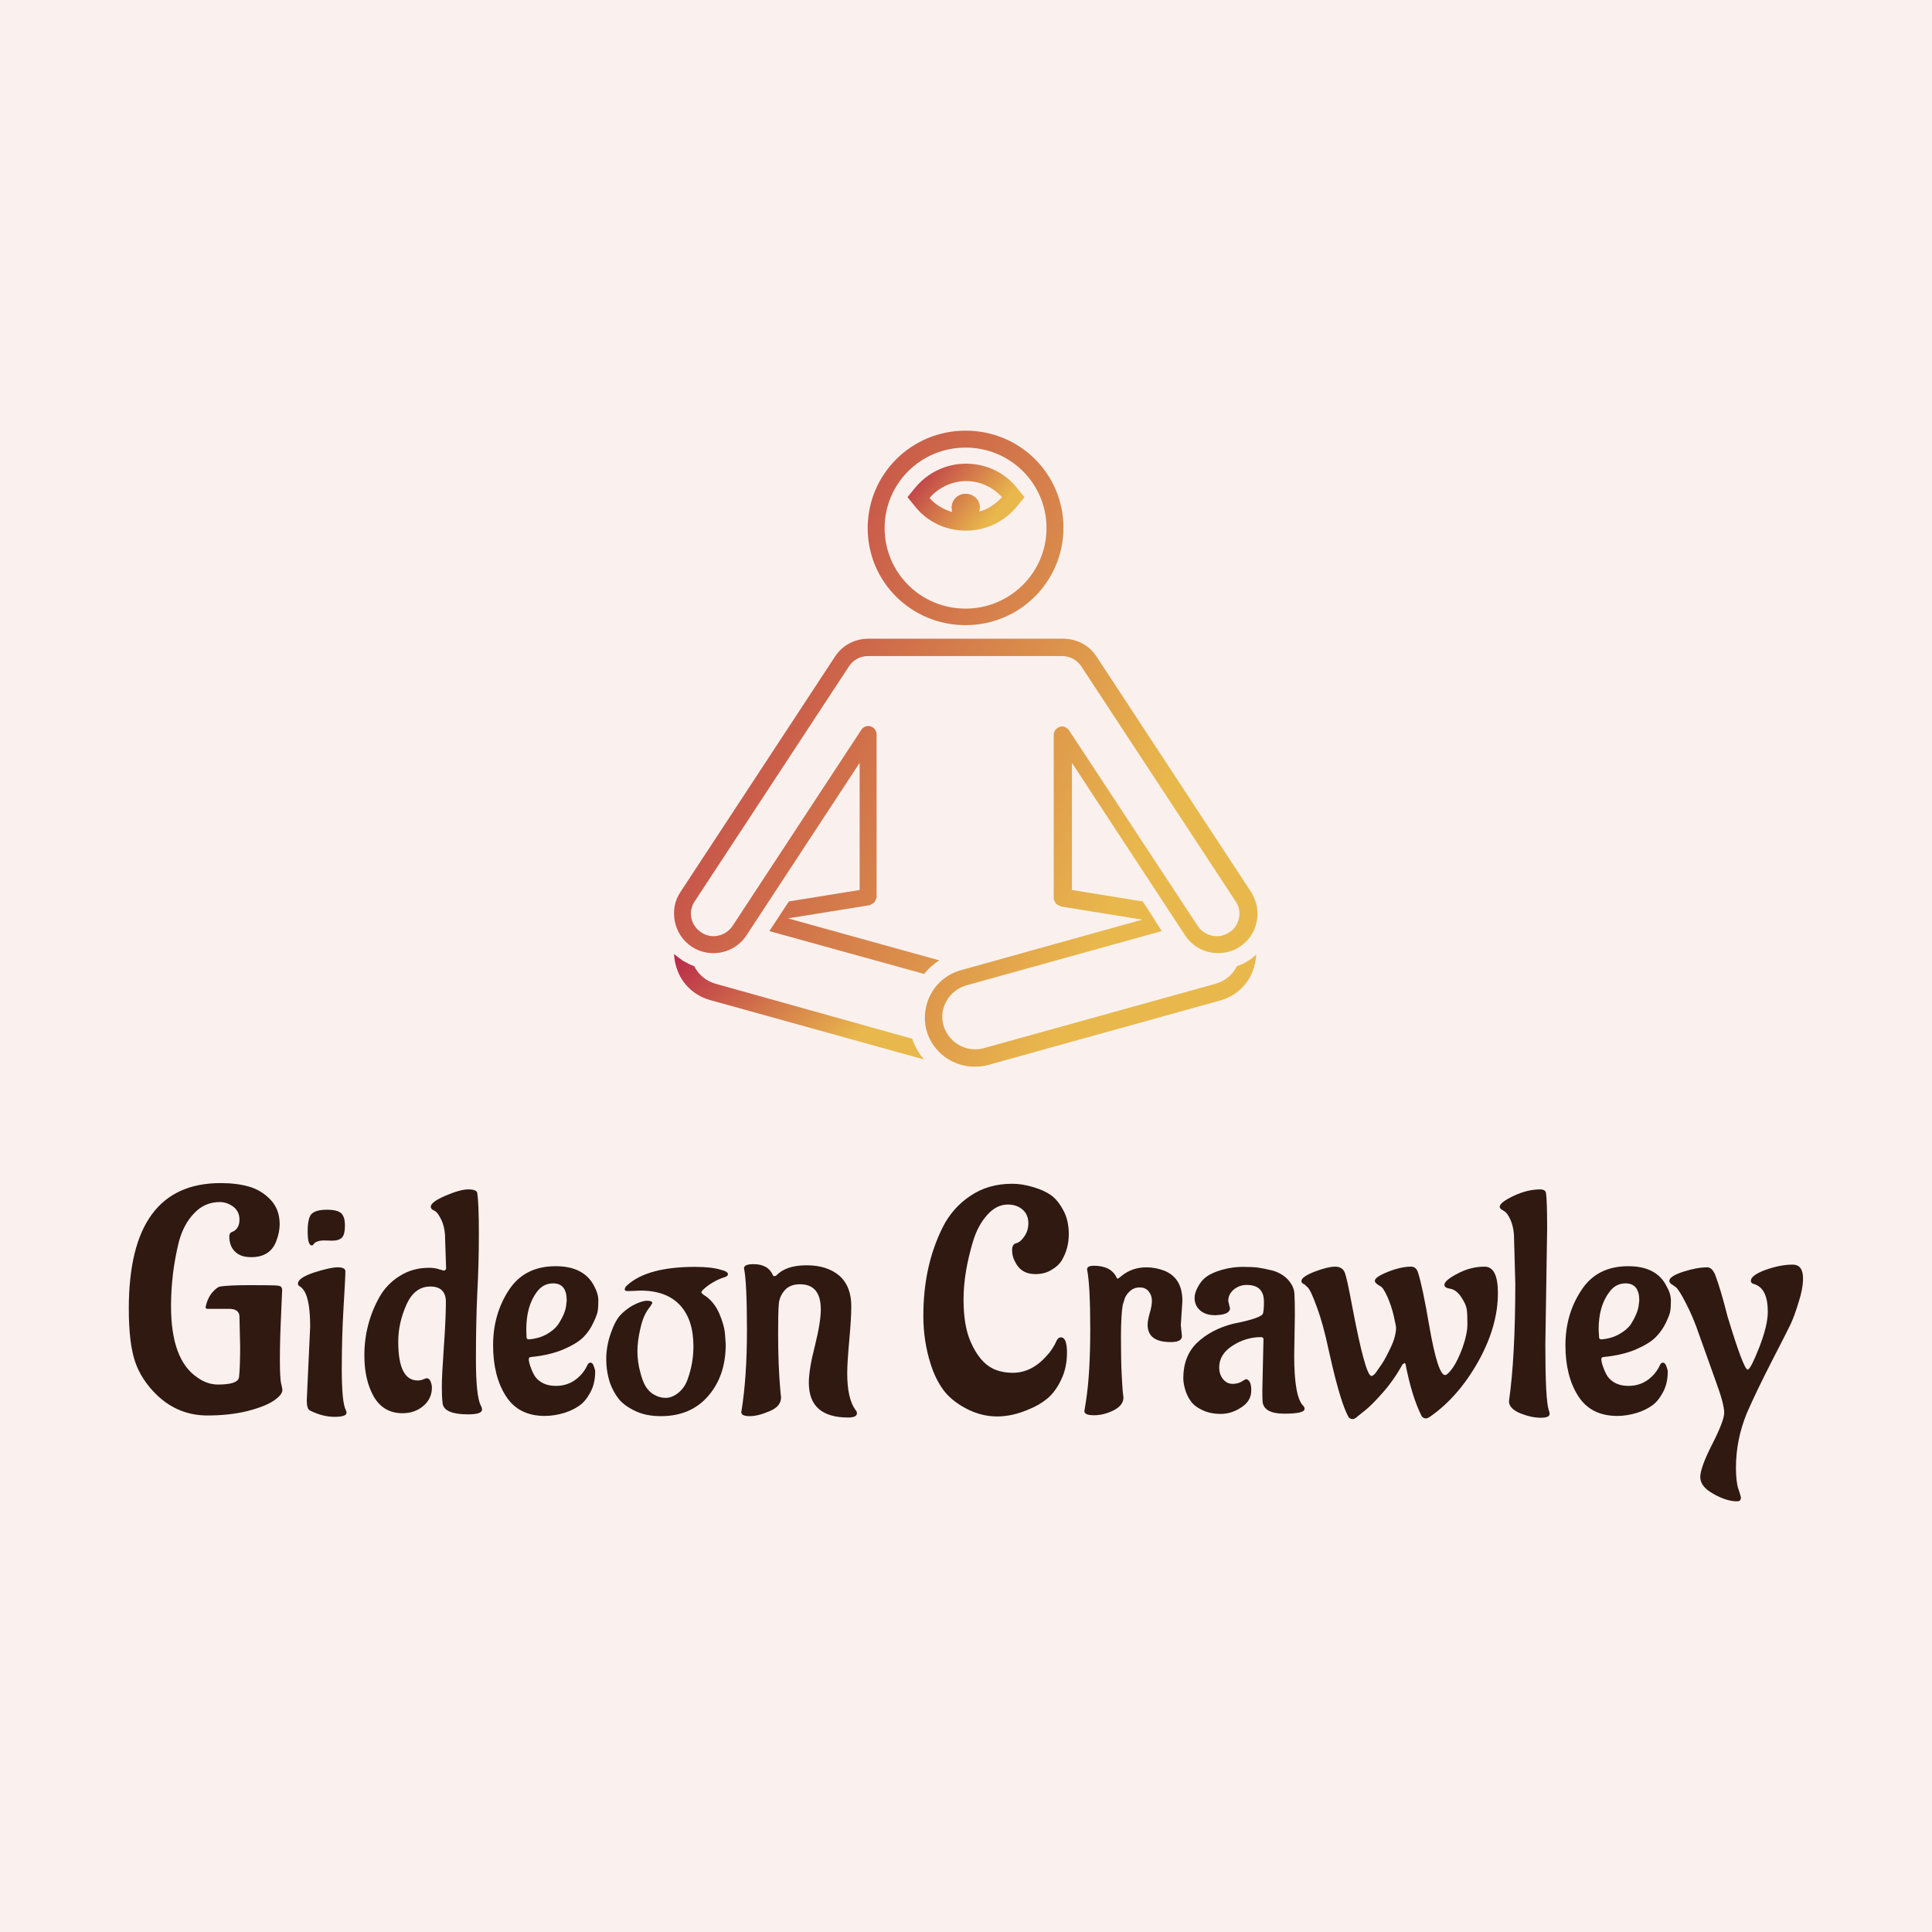 <svg data-v-fde0c5aa="" xmlns="http://www.w3.org/2000/svg" viewBox="0 0 300 300" class="iconAbove"><!----><defs data-v-fde0c5aa=""><!----></defs><rect data-v-fde0c5aa="" fill="#FAF1EE" x="0" y="0" width="300px" height="300px" class="logo-background-square"></rect><defs data-v-fde0c5aa=""><!----></defs><g data-v-fde0c5aa="" id="a881cc79-b35c-453c-baa6-8c829ccff9a8" fill="#2F1911" transform="matrix(3.507,0,0,3.507,18.667,174.485)"><path d="M5.31 9.88L5.28 8.55L5.28 8.55Q5.28 8.23 4.89 8.20L4.89 8.20L3.89 8.20L3.89 8.20Q3.78 8.20 3.78 8.13L3.78 8.13L3.78 8.13Q3.86 7.73 4.07 7.48L4.07 7.48L4.07 7.48Q4.28 7.24 4.42 7.21L4.42 7.21L4.42 7.21Q4.82 7.15 5.71 7.15L5.71 7.15L5.71 7.15Q6.61 7.15 6.83 7.16L6.83 7.16L6.83 7.16Q7.06 7.17 7.11 7.21L7.11 7.21L7.11 7.21Q7.17 7.28 7.17 7.37L7.17 7.37L7.17 7.37Q7.17 7.46 7.12 8.53L7.12 8.53L7.12 8.53Q7.07 9.60 7.07 10.45L7.07 10.45L7.07 10.45Q7.07 11.30 7.13 11.52L7.13 11.52L7.13 11.52Q7.18 11.73 7.18 11.79L7.18 11.79L7.18 11.79Q7.18 12.01 6.79 12.27L6.79 12.27L6.79 12.27Q6.40 12.53 5.61 12.73L5.61 12.73L5.61 12.73Q4.82 12.92 3.86 12.92L3.86 12.92L3.86 12.92Q2.59 12.92 1.65 12.04L1.65 12.04L1.65 12.04Q0.92 11.34 0.65 10.51L0.65 10.51L0.65 10.51Q0.38 9.69 0.38 8.19L0.38 8.19L0.38 8.19Q0.38 2.63 4.45 2.63L4.45 2.63L4.45 2.63Q5.14 2.63 5.68 2.78L5.68 2.78L5.68 2.78Q6.23 2.93 6.64 3.35L6.64 3.35L6.64 3.35Q7.06 3.78 7.06 4.45L7.06 4.45L7.06 4.45Q7.06 4.80 6.92 5.17L6.92 5.17L6.92 5.17Q6.66 5.91 5.80 5.91L5.80 5.91L5.80 5.91Q5.32 5.91 5.08 5.66L5.08 5.66L5.08 5.66Q4.83 5.42 4.83 4.98L4.83 4.98L4.83 4.98Q4.83 4.82 5.01 4.77L5.01 4.77L5.01 4.77Q5.28 4.62 5.28 4.25L5.28 4.25L5.28 4.25Q5.28 3.88 5.00 3.67L5.00 3.67L5.00 3.67Q4.72 3.47 4.41 3.47L4.41 3.47L4.41 3.47Q3.74 3.47 3.28 3.96L3.28 3.96L3.28 3.96Q2.81 4.44 2.60 5.22L2.60 5.22L2.60 5.22Q2.25 6.62 2.25 8.08L2.25 8.08L2.25 8.08Q2.25 10.46 3.42 11.24L3.42 11.24L3.42 11.24Q3.85 11.55 4.33 11.55L4.33 11.55L4.33 11.55Q5.21 11.55 5.26 11.23L5.26 11.23L5.26 11.23Q5.31 10.79 5.31 9.88L5.31 9.88ZM9.38 5.18L9.38 5.18L9.04 5.17L9.04 5.17Q8.67 5.17 8.55 5.35L8.55 5.35L8.55 5.35Q8.53 5.39 8.48 5.39L8.48 5.39L8.48 5.39Q8.30 5.39 8.30 4.77L8.30 4.77L8.30 4.77Q8.30 4.14 8.49 3.98L8.49 3.98L8.49 3.98Q8.68 3.81 9.15 3.81L9.15 3.81L9.15 3.81Q9.62 3.81 9.79 3.97L9.79 3.97L9.79 3.97Q9.95 4.13 9.95 4.51L9.95 4.51L9.95 4.51Q9.95 4.89 9.83 5.03L9.83 5.03L9.83 5.03Q9.70 5.18 9.38 5.18ZM8.26 12.25L8.26 12.25L8.41 8.99L8.41 8.99Q8.41 7.83 8.15 7.41L8.15 7.41L8.15 7.41Q8.06 7.27 7.95 7.20L7.95 7.20L7.95 7.20Q7.87 7.17 7.87 7.08L7.87 7.08L7.87 7.08Q7.87 6.83 8.58 6.59L8.58 6.59L8.58 6.59Q9.30 6.36 9.63 6.36L9.63 6.36L9.63 6.36Q9.95 6.36 9.97 6.52L9.97 6.52L9.97 6.52Q9.97 6.80 9.89 8.11L9.89 8.11L9.89 8.11Q9.81 9.42 9.81 10.86L9.81 10.86L9.81 10.86Q9.81 12.31 9.98 12.66L9.98 12.66L9.98 12.66Q10.02 12.73 10.02 12.80L10.02 12.80L10.02 12.80Q10.02 12.98 9.49 12.98L9.49 12.98L9.49 12.98Q8.96 12.98 8.40 12.70L8.40 12.70L8.40 12.70Q8.26 12.63 8.26 12.25ZM13.68 6.38L13.68 6.38L13.68 6.38Q13.93 6.38 14.13 6.45L14.13 6.45L14.13 6.45Q14.34 6.51 14.35 6.51L14.35 6.51L14.43 6.44L14.38 4.91L14.38 4.91Q14.35 4.52 14.21 4.24L14.21 4.24L14.21 4.24Q14.07 3.96 13.96 3.88L13.96 3.88L13.83 3.81L13.83 3.81Q13.75 3.75 13.75 3.68L13.75 3.68L13.75 3.68Q13.75 3.47 14.40 3.19L14.40 3.19L14.40 3.19Q15.05 2.91 15.41 2.91L15.41 2.91L15.41 2.91Q15.78 2.91 15.81 3.07L15.81 3.07L15.81 3.07Q15.88 3.54 15.88 4.88L15.88 4.88L15.88 4.88Q15.88 6.22 15.81 7.50L15.81 7.50L15.81 7.50Q15.75 8.79 15.75 10.42L15.75 10.42L15.75 10.42Q15.75 12.05 15.96 12.47L15.96 12.47L15.96 12.47Q16.02 12.57 16.02 12.66L16.02 12.66L16.02 12.66Q16.02 12.87 15.41 12.87L15.41 12.87L15.41 12.87Q14.27 12.87 14.27 12.32L14.27 12.32L14.27 12.32Q14.24 12.10 14.24 11.63L14.24 11.63L14.24 11.63Q14.24 11.16 14.33 9.88L14.33 9.88L14.33 9.88Q14.42 8.60 14.42 7.90L14.42 7.90L14.42 7.90Q14.42 7.21 13.73 7.21L13.73 7.21L13.73 7.21Q13.03 7.21 12.67 8.02L12.67 8.02L12.67 8.02Q12.31 8.83 12.31 9.65L12.31 9.65L12.31 9.65Q12.31 11.37 13.17 11.37L13.17 11.37L13.17 11.37Q13.30 11.37 13.42 11.32L13.42 11.32L13.42 11.32Q13.54 11.27 13.57 11.27L13.57 11.27L13.57 11.27Q13.68 11.27 13.74 11.41L13.74 11.41L13.74 11.41Q13.80 11.55 13.80 11.69L13.80 11.69L13.80 11.69Q13.80 12.17 13.43 12.49L13.43 12.49L13.43 12.49Q13.05 12.82 12.50 12.82L12.50 12.82L12.50 12.82Q11.66 12.82 11.23 12.09L11.23 12.09L11.23 12.09Q10.81 11.35 10.81 10.26L10.81 10.26L10.81 10.26Q10.81 8.88 11.47 7.69L11.47 7.69L11.47 7.69Q11.80 7.10 12.38 6.74L12.38 6.74L12.38 6.74Q12.95 6.38 13.68 6.38ZM17.98 9.11L17.98 9.11L17.99 9.46L17.99 9.46Q17.99 9.55 18.10 9.55L18.10 9.55L18.10 9.55Q18.55 9.51 18.89 9.32L18.89 9.32L18.89 9.32Q19.22 9.13 19.39 8.89L19.39 8.89L19.39 8.89Q19.73 8.37 19.75 7.99L19.75 7.99L19.77 7.83L19.77 7.83Q19.77 7.07 19.17 7.07L19.17 7.07L19.17 7.07Q18.72 7.07 18.44 7.46L18.44 7.46L18.44 7.46Q17.98 8.08 17.98 9.11ZM21.03 10.98L21.03 10.98L21.03 10.98Q21.03 11.51 20.81 11.91L20.81 11.91L20.81 11.91Q20.59 12.31 20.32 12.49L20.32 12.49L20.32 12.49Q20.05 12.68 19.68 12.80L19.68 12.80L19.68 12.80Q19.22 12.94 18.80 12.94L18.80 12.94L18.80 12.94Q17.63 12.94 17.07 12.05L17.07 12.05L17.07 12.05Q16.51 11.17 16.51 9.81L16.51 9.81L16.51 9.81Q16.51 8.44 17.20 7.38L17.20 7.38L17.20 7.38Q17.89 6.31 19.28 6.31L19.28 6.31L19.28 6.31Q20.54 6.31 20.99 7.20L20.99 7.20L20.99 7.20Q21.17 7.53 21.17 7.83L21.17 7.83L21.17 7.83Q21.17 8.13 21.14 8.31L21.14 8.31L21.14 8.31Q21.11 8.48 20.94 8.83L20.94 8.83L20.94 8.83Q20.78 9.18 20.50 9.46L20.50 9.46L20.50 9.46Q20.22 9.74 19.61 10.00L19.61 10.00L19.61 10.00Q19.01 10.25 18.20 10.33L18.20 10.33L18.20 10.33Q18.09 10.33 18.09 10.43L18.09 10.43L18.09 10.43Q18.09 10.56 18.18 10.80L18.18 10.80L18.18 10.80Q18.27 11.05 18.38 11.21L18.38 11.21L18.38 11.21Q18.69 11.61 19.29 11.61L19.29 11.61L19.29 11.61Q19.89 11.61 20.31 11.21L20.31 11.21L20.31 11.21Q20.54 11.00 20.68 10.70L20.68 10.70L20.68 10.70Q20.73 10.58 20.82 10.58L20.82 10.58L20.82 10.58Q20.92 10.58 20.97 10.74L20.97 10.74L20.97 10.74Q21.03 10.89 21.03 10.98ZM23.03 7.39L23.03 7.39L23.03 7.39Q22.67 7.41 22.50 7.41L22.50 7.41L22.50 7.41Q22.34 7.42 22.34 7.34L22.34 7.34L22.34 7.34Q22.34 7.25 22.43 7.17L22.43 7.17L22.43 7.17Q23.32 6.34 25.45 6.34L25.45 6.34L25.45 6.34Q26.18 6.34 26.60 6.47L26.60 6.47L26.74 6.51L26.74 6.51Q26.91 6.58 26.91 6.66L26.91 6.66L26.91 6.66Q26.91 6.73 26.81 6.78L26.81 6.78L26.81 6.78Q26.43 6.89 26.08 7.13L26.08 7.13L26.08 7.13Q25.73 7.38 25.73 7.48L25.73 7.48L25.82 7.57L25.82 7.57Q26.26 7.83 26.51 8.37L26.51 8.37L26.51 8.37Q26.75 8.92 26.78 9.34L26.78 9.34L26.81 9.77L26.81 9.77Q26.81 11.16 26.04 12.05L26.04 12.05L26.04 12.05Q25.27 12.95 23.94 12.95L23.94 12.95L23.94 12.95Q23.27 12.95 22.78 12.71L22.78 12.71L22.78 12.71Q22.29 12.47 22.06 12.17L22.06 12.17L22.06 12.17Q21.83 11.87 21.69 11.49L21.69 11.49L21.69 11.49Q21.52 10.98 21.52 10.42L21.52 10.42L21.52 10.42Q21.52 9.87 21.71 9.31L21.71 9.31L21.71 9.31Q21.90 8.75 22.14 8.48L22.14 8.48L22.14 8.48Q22.39 8.22 22.69 8.05L22.69 8.05L22.69 8.05Q23.09 7.84 23.32 7.84L23.32 7.84L23.32 7.84Q23.56 7.84 23.56 7.94L23.56 7.94L23.48 8.08L23.48 8.08Q23.17 8.44 23.04 9.03L23.04 9.03L23.04 9.03Q22.90 9.62 22.90 10.07L22.90 10.07L22.90 10.07Q22.90 10.53 23.02 10.98L23.02 10.98L23.02 10.98Q23.13 11.42 23.27 11.64L23.27 11.64L23.27 11.64Q23.41 11.86 23.59 11.97L23.59 11.97L23.59 11.97Q23.86 12.14 24.15 12.14L24.15 12.14L24.15 12.14Q24.44 12.14 24.72 11.91L24.72 11.91L24.72 11.91Q25.00 11.68 25.13 11.30L25.13 11.30L25.13 11.30Q25.38 10.60 25.38 9.86L25.38 9.86L25.38 9.86Q25.38 8.68 24.79 8.04L24.79 8.04L24.79 8.04Q24.19 7.39 23.03 7.39ZM27.50 12.77L27.50 12.77L27.50 12.77Q27.75 11.26 27.75 9.14L27.75 9.14L27.75 9.14Q27.75 7.03 27.62 6.40L27.62 6.40L27.62 6.40Q27.62 6.22 28.04 6.22L28.04 6.22L28.04 6.22Q28.69 6.22 28.90 6.71L28.90 6.71L28.90 6.71Q28.91 6.75 28.97 6.75L28.97 6.75L28.97 6.75Q29.02 6.75 29.05 6.72L29.05 6.72L29.05 6.72Q29.48 6.27 30.39 6.27L30.39 6.27L30.39 6.27Q31.30 6.27 31.84 6.73L31.84 6.73L31.84 6.73Q32.37 7.20 32.37 8.08L32.37 8.08L32.37 8.08Q32.37 8.61 32.28 9.59L32.28 9.59L32.28 9.59Q32.19 10.57 32.19 11.05L32.19 11.05L32.19 11.05Q32.19 12.18 32.56 12.68L32.56 12.68L32.56 12.68Q32.62 12.75 32.62 12.82L32.62 12.82L32.62 12.82Q32.62 13.01 32.23 13.01L32.23 13.01L32.23 13.01Q30.49 13.01 30.49 11.47L30.49 11.47L30.49 11.47Q30.49 10.88 30.76 9.83L30.76 9.83L30.76 9.83Q31.02 8.78 31.02 8.23L31.02 8.23L31.02 8.23Q31.02 7.11 30.10 7.11L30.10 7.11L30.10 7.11Q29.65 7.11 29.42 7.38L29.42 7.38L29.42 7.38Q29.19 7.64 29.16 7.99L29.16 7.99L29.16 7.99Q29.13 8.33 29.13 9.28L29.13 9.28L29.13 9.28Q29.13 10.74 29.23 11.82L29.23 11.82L29.26 12.12L29.26 12.12Q29.26 12.52 28.75 12.73L28.75 12.73L28.75 12.73Q28.24 12.95 27.87 12.95L27.87 12.95L27.87 12.95Q27.50 12.95 27.50 12.77ZM41.65 9.46L41.65 9.46L41.65 9.46Q41.92 9.46 41.92 10.14L41.92 10.14L41.92 10.14Q41.92 10.81 41.66 11.34L41.66 11.34L41.66 11.34Q41.41 11.87 41.05 12.17L41.05 12.17L41.05 12.17Q40.70 12.46 40.25 12.64L40.25 12.64L40.25 12.64Q38.75 13.30 37.45 12.61L37.45 12.61L37.45 12.61Q36.79 12.26 36.44 11.78L36.44 11.78L36.44 11.78Q36.09 11.30 35.88 10.63L35.88 10.63L35.88 10.63Q35.56 9.62 35.56 8.51L35.56 8.51L35.56 8.51Q35.56 7.41 35.77 6.44L35.77 6.44L35.77 6.44Q35.98 5.47 36.41 4.60L36.41 4.60L36.41 4.60Q36.85 3.72 37.65 3.19L37.65 3.19L37.65 3.19Q38.44 2.66 39.49 2.66L39.49 2.66L39.49 2.66Q39.94 2.66 40.43 2.81L40.43 2.81L40.43 2.81Q40.91 2.95 41.22 3.17L41.22 3.17L41.22 3.17Q41.52 3.39 41.76 3.84L41.76 3.84L41.76 3.84Q42 4.28 42 4.89L42 4.89L42 4.89Q42 5.53 41.69 6.05L41.69 6.05L41.69 6.05Q41.55 6.29 41.24 6.47L41.24 6.47L41.24 6.47Q40.94 6.66 40.52 6.66L40.52 6.66L40.52 6.66Q39.87 6.66 39.61 6.09L39.61 6.09L39.61 6.09Q39.49 5.87 39.49 5.60L39.49 5.60L39.49 5.60Q39.49 5.33 39.68 5.29L39.68 5.29L39.68 5.29Q39.87 5.24 40.04 4.98L40.04 4.98L40.04 4.98Q40.21 4.73 40.21 4.40L40.21 4.40L40.21 4.40Q40.21 4.13 40.07 3.93L40.07 3.93L40.07 3.93Q39.80 3.58 39.30 3.58L39.30 3.58L39.30 3.58Q38.79 3.58 38.38 4.05L38.38 4.05L38.38 4.05Q37.97 4.51 37.76 5.21L37.76 5.21L37.76 5.21Q37.34 6.61 37.34 7.78L37.34 7.78L37.34 7.78Q37.34 8.96 37.66 9.67L37.66 9.67L37.66 9.67Q38.05 10.56 38.65 10.85L38.65 10.85L38.65 10.85Q39.03 11.03 39.52 11.03L39.52 11.03L39.52 11.03Q40.35 11.03 41.01 10.29L41.01 10.29L41.01 10.29Q41.29 10.00 41.47 9.59L41.47 9.59L41.47 9.59Q41.54 9.46 41.65 9.46ZM47.03 7.85L46.96 8.92L47.01 9.41L47.01 9.41Q47.01 9.67 46.51 9.67L46.51 9.67L46.51 9.67Q45.49 9.67 45.49 8.90L45.49 8.90L45.49 8.90Q45.49 8.72 45.58 8.40L45.58 8.40L45.58 8.40Q45.68 8.08 45.68 7.84L45.68 7.84L45.68 7.84Q45.68 7.60 45.54 7.43L45.54 7.43L45.54 7.43Q45.40 7.25 45.14 7.25L45.14 7.25L45.14 7.25Q44.87 7.25 44.68 7.44L44.68 7.44L44.68 7.44Q44.49 7.63 44.45 7.83L44.45 7.83L44.39 8.02L44.39 8.02Q44.31 8.46 44.31 9.47L44.31 9.47L44.31 9.47Q44.31 10.49 44.34 11.07L44.34 11.07L44.34 11.07Q44.37 11.65 44.39 11.87L44.39 11.87L44.39 11.87Q44.42 12.08 44.42 12.12L44.42 12.12L44.42 12.12Q44.42 12.47 43.99 12.69L43.99 12.69L43.99 12.69Q43.55 12.91 43.12 12.91L43.12 12.91L43.12 12.91Q42.69 12.91 42.69 12.73L42.69 12.73L42.76 12.29L42.76 12.29Q42.95 11.07 42.95 9.11L42.95 9.11L42.95 9.11Q42.95 7.15 42.81 6.45L42.81 6.45L42.81 6.45Q42.81 6.29 43.11 6.29L43.11 6.29L43.11 6.29Q43.86 6.29 44.11 6.80L44.11 6.80L44.11 6.80Q44.13 6.86 44.16 6.86L44.16 6.86L44.16 6.86Q44.20 6.86 44.35 6.73L44.35 6.73L44.35 6.73Q44.81 6.36 45.44 6.36L45.44 6.36L45.44 6.36Q45.84 6.36 46.23 6.51L46.23 6.51L46.23 6.51Q47.03 6.83 47.03 7.85L47.03 7.85ZM52.01 8.47L52.01 8.47L51.98 10.26L51.98 10.26Q51.98 12.12 52.39 12.50L52.39 12.50L52.39 12.50Q52.44 12.56 52.44 12.63L52.44 12.63L52.44 12.63Q52.44 12.84 51.54 12.84L51.54 12.84L51.54 12.84Q50.64 12.84 50.58 12.31L50.58 12.31L50.58 12.31Q50.57 12.18 50.57 11.79L50.57 11.79L50.62 9.55L50.62 9.55Q50.62 9.45 50.51 9.45L50.51 9.45L50.51 9.45Q49.84 9.45 49.25 9.83L49.25 9.83L49.25 9.83Q48.66 10.21 48.66 10.79L48.66 10.79L48.66 10.79Q48.66 11.10 48.83 11.31L48.83 11.31L48.83 11.31Q49 11.52 49.25 11.52L49.25 11.52L49.25 11.52Q49.49 11.52 49.65 11.42L49.65 11.42L49.65 11.42Q49.81 11.33 49.84 11.31L49.84 11.31L49.84 11.31Q50.08 11.34 50.08 11.81L50.08 11.81L50.08 11.81Q50.08 12.28 49.64 12.56L49.64 12.56L49.64 12.56Q49.21 12.85 48.73 12.85L48.73 12.85L48.73 12.85Q48.26 12.85 47.91 12.68L47.91 12.68L47.91 12.68Q47.57 12.52 47.42 12.31L47.42 12.31L47.42 12.31Q47.26 12.10 47.17 11.83L47.17 11.83L47.17 11.83Q47.07 11.51 47.07 11.27L47.07 11.27L47.07 11.27Q47.07 10.29 47.68 9.70L47.68 9.70L47.68 9.70Q48.30 9.11 49.27 8.86L49.27 8.86L49.27 8.86Q50.54 8.61 50.60 8.40L50.60 8.40L50.60 8.40Q50.64 8.25 50.64 7.88L50.64 7.88L50.64 7.88Q50.64 7.14 49.88 7.14L49.88 7.14L49.88 7.14Q49.56 7.14 49.31 7.34L49.31 7.34L49.31 7.34Q49.06 7.55 49.06 7.85L49.06 7.85L49.14 8.19L49.14 8.19Q49.11 8.43 48.64 8.47L48.64 8.47L48.48 8.48L48.48 8.48Q48.06 8.48 47.82 8.27L47.82 8.27L47.82 8.27Q47.57 8.06 47.57 7.71L47.57 7.71L47.57 7.71Q47.57 7.49 47.72 7.22L47.72 7.22L47.72 7.22Q47.87 6.94 48.09 6.78L48.09 6.78L48.09 6.78Q48.31 6.61 48.78 6.47L48.78 6.47L48.78 6.47Q49.25 6.34 49.69 6.34L49.69 6.34L49.69 6.34Q50.12 6.34 50.36 6.37L50.36 6.37L50.36 6.37Q50.60 6.40 51.01 6.50L51.01 6.50L51.01 6.50Q51.42 6.61 51.70 6.90L51.70 6.90L51.70 6.90Q51.97 7.20 51.99 7.52L51.99 7.52L51.99 7.52Q52.01 7.85 52.01 8.47ZM58.03 12.95L58.03 12.95L58.03 12.95Q57.89 13.05 57.82 13.05L57.82 13.05L57.82 13.05Q57.67 13.05 57.61 12.92L57.61 12.92L57.61 12.92Q57.19 12.08 56.91 10.65L56.91 10.65L56.91 10.65Q56.90 10.60 56.87 10.60L56.87 10.60L56.78 10.65L56.78 10.65Q56.41 11.33 55.91 11.90L55.91 11.90L55.91 11.90Q55.41 12.47 55.10 12.71L55.10 12.71L54.80 12.95L54.80 12.95Q54.66 13.08 54.57 13.08L54.57 13.08L54.57 13.08Q54.42 13.08 54.36 12.94L54.36 12.94L54.36 12.94Q54.05 12.35 53.65 10.65L53.65 10.65L53.52 10.08L53.52 10.08Q53.26 8.85 52.98 8.11L52.98 8.11L52.98 8.11Q52.71 7.36 52.57 7.24L52.57 7.24L52.43 7.11L52.43 7.11Q52.30 7.07 52.30 6.97L52.30 6.97L52.30 6.97Q52.30 6.78 52.89 6.55L52.89 6.55L52.89 6.55Q53.47 6.33 53.79 6.33L53.79 6.33L53.79 6.33Q54.11 6.33 54.22 6.59L54.22 6.59L54.22 6.59Q54.32 6.85 54.54 8.04L54.54 8.04L54.54 8.04Q55.13 11.17 55.40 11.17L55.40 11.17L55.40 11.17Q55.48 11.17 55.59 11.03L55.59 11.03L55.59 11.03Q55.69 10.88 55.84 10.67L55.84 10.67L55.84 10.67Q55.99 10.46 56.24 9.94L56.24 9.94L56.24 9.94Q56.49 9.42 56.49 9.03L56.49 9.03L56.49 9.03Q56.49 8.96 56.39 8.52L56.39 8.52L56.39 8.52Q56.29 8.08 56.11 7.67L56.11 7.67L56.11 7.67Q55.92 7.25 55.80 7.20L55.80 7.20L55.80 7.20Q55.55 7.06 55.55 6.96L55.55 6.96L55.55 6.96Q55.55 6.79 56.13 6.56L56.13 6.56L56.13 6.56Q56.70 6.33 57.16 6.33L57.16 6.33L57.16 6.33Q57.37 6.33 57.46 6.58L57.46 6.58L57.46 6.58Q57.67 7.24 57.96 8.95L57.96 8.95L57.96 8.95Q58.34 11.13 58.66 11.13L58.66 11.13L58.66 11.13Q58.77 11.13 59.00 10.81L59.00 10.81L59.00 10.81Q59.22 10.50 59.44 9.90L59.44 9.90L59.44 9.90Q59.65 9.30 59.65 8.87L59.65 8.87L59.65 8.87Q59.65 8.44 59.62 8.21L59.62 8.21L59.62 8.21Q59.58 7.98 59.37 7.67L59.37 7.67L59.37 7.67Q59.16 7.36 58.90 7.31L58.90 7.31L58.90 7.31Q58.63 7.27 58.63 7.14L58.63 7.14L58.63 7.14Q58.63 6.94 59.21 6.64L59.21 6.64L59.21 6.64Q59.79 6.33 60.41 6.33L60.41 6.33L60.41 6.33Q61.00 6.33 61.00 7.50L61.00 7.50L61.00 7.50Q61.00 8.97 60.13 10.53L60.13 10.53L60.13 10.53Q59.26 12.08 58.03 12.95ZM63.18 4.66L63.18 4.66L63.10 9.80L63.10 9.80Q63.10 12.21 63.25 12.68L63.25 12.68L63.25 12.68Q63.29 12.77 63.29 12.85L63.29 12.85L63.29 12.85Q63.29 13.02 62.89 13.02L62.89 13.02L62.89 13.02Q62.48 13.02 61.98 12.82L61.98 12.82L61.98 12.82Q61.49 12.61 61.49 12.29L61.49 12.29L61.49 12.29Q61.77 10.33 61.77 7.06L61.77 7.06L61.71 4.91L61.71 4.91Q61.68 4.52 61.55 4.24L61.55 4.24L61.55 4.24Q61.42 3.96 61.29 3.88L61.29 3.88L61.18 3.81L61.18 3.81Q61.08 3.75 61.08 3.68L61.08 3.68L61.08 3.68Q61.08 3.49 61.69 3.20L61.69 3.20L61.69 3.20Q62.30 2.91 62.87 2.91L62.87 2.91L62.87 2.91Q63.10 2.91 63.13 3.07L63.13 3.07L63.13 3.07Q63.18 3.43 63.18 4.66ZM65.46 9.11L65.46 9.11L65.48 9.46L65.48 9.46Q65.48 9.55 65.59 9.55L65.59 9.55L65.59 9.55Q66.04 9.51 66.37 9.32L66.37 9.32L66.37 9.32Q66.71 9.13 66.88 8.89L66.88 8.89L66.88 8.89Q67.21 8.37 67.24 7.99L67.24 7.99L67.26 7.83L67.26 7.83Q67.26 7.07 66.65 7.07L66.65 7.07L66.65 7.07Q66.21 7.07 65.93 7.46L65.93 7.46L65.93 7.46Q65.46 8.08 65.46 9.11ZM68.52 10.98L68.52 10.98L68.52 10.98Q68.52 11.51 68.30 11.91L68.30 11.91L68.30 11.91Q68.08 12.31 67.81 12.49L67.81 12.49L67.81 12.49Q67.54 12.68 67.17 12.80L67.17 12.80L67.17 12.80Q66.71 12.94 66.29 12.94L66.29 12.94L66.29 12.94Q65.11 12.94 64.55 12.05L64.55 12.05L64.55 12.05Q63.99 11.17 63.99 9.81L63.99 9.81L63.99 9.81Q63.99 8.44 64.69 7.38L64.69 7.38L64.69 7.38Q65.38 6.31 66.77 6.31L66.77 6.31L66.77 6.31Q68.03 6.31 68.47 7.20L68.47 7.20L68.47 7.20Q68.66 7.53 68.66 7.83L68.66 7.83L68.66 7.83Q68.66 8.13 68.63 8.31L68.63 8.31L68.63 8.31Q68.60 8.48 68.43 8.83L68.43 8.83L68.43 8.83Q68.26 9.18 67.98 9.46L67.98 9.46L67.98 9.46Q67.70 9.74 67.10 10.00L67.10 10.00L67.10 10.00Q66.50 10.25 65.69 10.33L65.69 10.33L65.69 10.33Q65.58 10.33 65.58 10.43L65.58 10.43L65.58 10.43Q65.58 10.56 65.67 10.80L65.67 10.80L65.67 10.80Q65.76 11.05 65.87 11.21L65.87 11.21L65.87 11.21Q66.18 11.61 66.78 11.61L66.78 11.61L66.78 11.61Q67.38 11.61 67.80 11.21L67.80 11.21L67.80 11.21Q68.03 11.00 68.17 10.70L68.17 10.70L68.17 10.70Q68.22 10.58 68.31 10.58L68.31 10.58L68.31 10.58Q68.40 10.58 68.46 10.74L68.46 10.74L68.46 10.74Q68.52 10.89 68.52 10.98ZM71.76 16.55L71.76 16.55L71.76 16.55Q71.76 16.72 71.60 16.72L71.60 16.72L71.58 16.72L71.58 16.72Q71.12 16.72 70.54 16.39L70.54 16.39L70.54 16.39Q69.96 16.07 69.96 15.65L69.96 15.65L69.96 15.65Q69.96 15.23 70.49 14.19L70.49 14.19L70.49 14.19Q71.02 13.15 71.02 12.80L71.02 12.80L71.02 12.80Q71.02 12.42 70.66 11.44L70.66 11.44L70.66 11.44Q70.20 10.16 69.92 9.37L69.92 9.37L69.92 9.37Q69.65 8.57 69.33 7.96L69.33 7.96L69.33 7.96Q69.02 7.35 68.88 7.24L68.88 7.24L68.74 7.14L68.74 7.14Q68.59 7.06 68.59 6.96L68.59 6.96L68.59 6.96Q68.59 6.76 69.19 6.56L69.19 6.56L69.19 6.56Q69.80 6.36 70.27 6.36L70.27 6.36L70.27 6.36Q70.48 6.36 70.62 6.69L70.62 6.69L70.62 6.69Q70.87 7.35 71.16 8.51L71.16 8.51L71.16 8.51Q71.88 10.89 72.06 10.89L72.06 10.89L72.06 10.89Q72.18 10.89 72.57 9.91L72.57 9.91L72.57 9.91Q72.95 8.93 72.95 8.33L72.95 8.33L72.95 8.33Q72.95 7.28 72.34 7.10L72.34 7.10L72.34 7.10Q72.20 7.07 72.20 6.96L72.20 6.96L72.20 6.96Q72.20 6.71 72.86 6.47L72.86 6.47L72.86 6.47Q73.51 6.24 74.05 6.24L74.05 6.24L74.05 6.24Q74.51 6.24 74.51 6.85L74.51 6.85L74.51 6.85Q74.51 7.31 74.31 7.92L74.31 7.92L74.31 7.92Q74.12 8.54 73.95 8.90L73.95 8.90L73.95 8.90Q73.78 9.25 73.11 10.55L73.11 10.55L73.11 10.55Q72.45 11.84 72.02 12.82L72.02 12.82L72.02 12.82Q71.54 14 71.54 15.22L71.54 15.22L71.54 15.22Q71.54 15.86 71.65 16.18L71.65 16.18L71.65 16.18Q71.76 16.51 71.76 16.55Z"></path></g><defs data-v-fde0c5aa=""><linearGradient data-v-fde0c5aa="" gradientTransform="rotate(25)" id="382bdd49-449a-47ef-80fe-a994df004415" x1="0%" y1="0%" x2="100%" y2="0%"><stop data-v-fde0c5aa="" offset="0%" stop-color="#B82949" stop-opacity="1"></stop><stop data-v-fde0c5aa="" offset="100%" stop-color="#E9B84C" stop-opacity="1"></stop></linearGradient></defs><g data-v-fde0c5aa="" id="52fc0525-f386-4222-b6e8-7e53bc09ddde" stroke="none" fill="url(#382bdd49-449a-47ef-80fe-a994df004415)" transform="matrix(0.658,0,0,0.658,97.294,63.58)"><path d="M20.9 135.5c-2-.6-3.7-1.9-4.7-3.7-.1-.1-.1-.3-.2-.4-.9-.3-1.8-.8-2.7-1.3-.7-.5-1.4-1-2.1-1.6.1 1.9.6 3.7 1.5 5.4 1.5 2.7 4.1 4.7 7.1 5.5l50.4 14c-1.2-1.4-2.2-3.1-2.8-4.9l-46.5-13z"></path><path d="M144 131.4c-.1.1-.1.3-.2.4-1 1.8-2.7 3.1-4.7 3.7l-54.7 15.2c-.7.2-1.4.3-2.1.3-3.5 0-6.5-2.3-7.5-5.6-.6-2-.3-4 .7-5.8 1-1.8 2.7-3.1 4.7-3.7l46.1-12.8-1.6-2.5-.3-.5-.3-.5-2.3-3.5-16.7-2.7v-30l26.7 40.7c1.7 2.6 4.6 4.2 7.8 4.2 1.8 0 3.6-.5 5.1-1.5 2.1-1.4 3.5-3.4 4-5.9.5-2.4 0-4.9-1.3-7l-36.5-55.6c-1.7-2.6-4.5-4.1-7.6-4.2H56.8c-3.1.1-5.9 1.6-7.6 4.2l-36.5 55.6c-1.4 2.1-1.8 4.5-1.3 7 .5 2.4 1.9 4.5 4 5.9 1.5 1 3.3 1.5 5.1 1.5 3.2 0 6.1-1.6 7.8-4.2L55 83.4v30l-16.7 2.7-2.3 3.5-2.3 3.5 36.5 10.1c1-1.2 2.2-2.3 3.6-3.2l-35.7-9.9 19.2-3.1c.1 0 .1 0 .2-.1.1 0 .1 0 .2-.1.1 0 .1-.1.2-.1s.1-.1.2-.1l.1-.1c.1 0 .1-.1.2-.1l.1-.1c0-.1.1-.1.1-.2s.1-.1.1-.2.1-.1.1-.2 0-.1.1-.2c0-.1 0-.1.1-.2v-.2V76.7c0-.9-.6-1.7-1.4-1.9-.8-.3-1.8.1-2.2.8L25 121.9c-1 1.5-2.7 2.4-4.5 2.4-1 0-2-.3-2.9-.9-1.2-.8-2-2-2.3-3.3-.3-1.4 0-2.8.7-3.9l36.5-55.6c1-1.5 2.6-2.4 4.5-2.4H102.8c1.8 0 3.5.9 4.5 2.4l36.5 55.6c.8 1.2 1 2.6.7 3.9-.3 1.4-1.1 2.6-2.3 3.3-.9.6-1.9.9-2.9.9-1.8 0-3.5-.9-4.5-2.4l-30.4-46.2c-.5-.7-1.4-1.1-2.2-.8-.8.3-1.4 1-1.4 1.9V115.6c0 .1 0 .1.1.2 0 .1 0 .1.1.2 0 .1.1.1.1.2s.1.1.1.2.1.1.1.2l.1.1s.1.1.2.1l.1.1c.1 0 .1.1.2.1s.1.1.2.1.1 0 .2.1c.1 0 .1 0 .2.1l19.2 3.1L79 132.3c-3 .8-5.6 2.8-7.1 5.5s-1.9 5.9-1.1 8.8c1.4 5 6.1 8.5 11.3 8.5 1.1 0 2.1-.1 3.2-.4l54.7-15.2c3-.8 5.6-2.8 7.1-5.5.9-1.7 1.4-3.5 1.5-5.4-.6.6-1.3 1.2-2.1 1.6-.7.5-1.6.9-2.5 1.2zM80 50.9c12.8 0 23.1-10.3 23.1-23S92.8 5 80 5 56.9 15.3 56.9 28 67.2 50.9 80 50.9zM80 9c10.6 0 19.1 8.5 19.1 19S90.5 47 80 47c-10.6 0-19.1-8.5-19.1-19S69.4 9 80 9z"></path><path d="M68 22.8c2.9 3.7 7.3 5.8 12.1 5.8 4.7 0 9.1-2.1 12.1-5.8l1.3-1.6.4-.5-.4-.5-1.3-1.6c-2.9-3.7-7.3-5.8-12.1-5.8-4.7 0-9.1 2.1-12.1 5.8l-1.3 1.6-.4.5.4.5 1.3 1.6zm7.3-4.8c1.5-.7 3.2-1.1 4.8-1.1 3.3 0 6.3 1.4 8.5 3.8-1.1 1.2-2.3 2.1-3.7 2.8-.5.3-1.1.4-1.7.6.1-.3.2-.6.2-.9 0-1.9-1.5-3.3-3.4-3.3s-3.3 1.5-3.3 3.3c0 .3.1.6.1 1-2-.6-3.9-1.7-5.3-3.3 1.1-1.3 2.4-2.2 3.8-2.9z"></path></g><!----></svg>